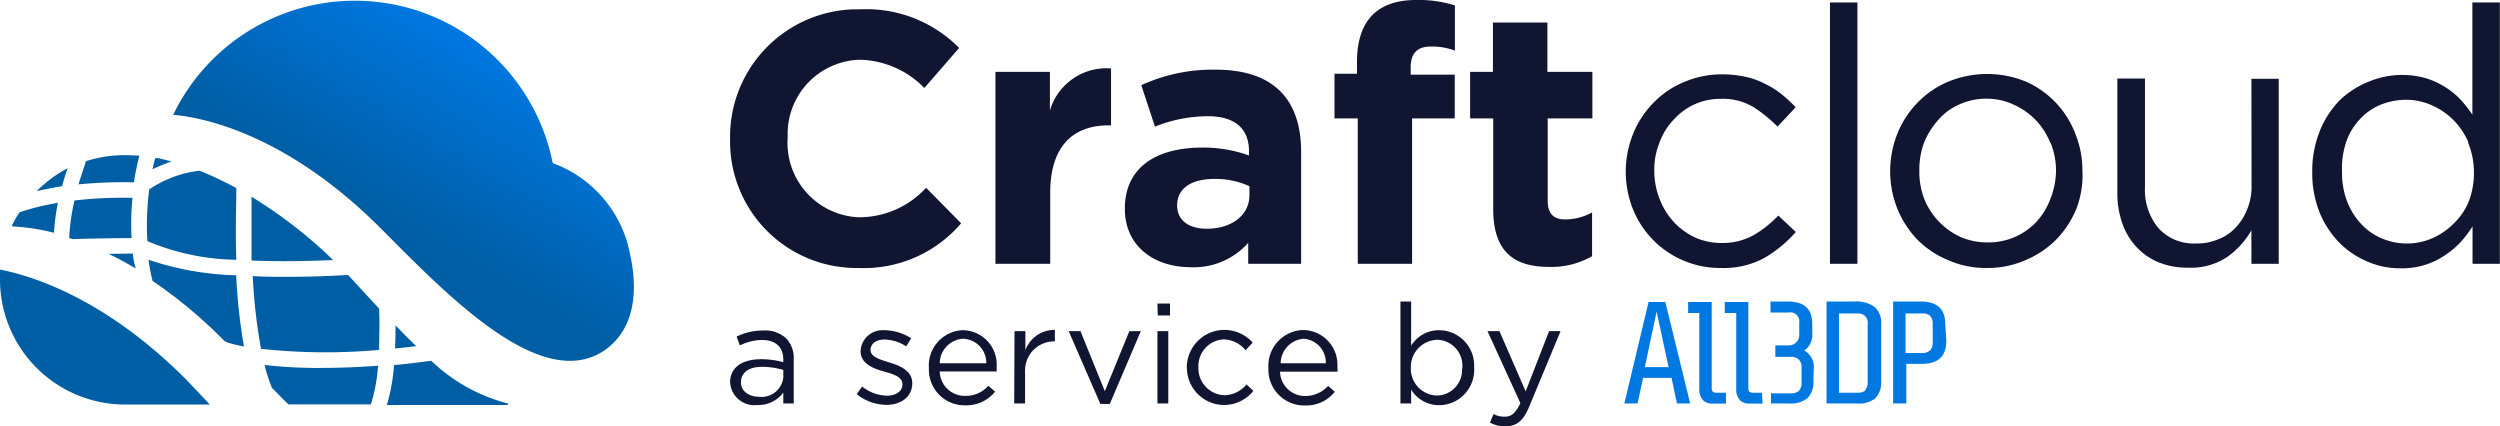<svg xmlns="http://www.w3.org/2000/svg" xmlns:xlink="http://www.w3.org/1999/xlink" viewBox="0 0 161.11 27.47"><defs><style>.cls-1{fill:url(#linear-gradient);}.cls-2{fill:#005ea5;}.cls-3{fill:#101531;}.cls-4{fill:#0078e2;}</style><linearGradient id="linear-gradient" x1="32.15" y1="-593.82" x2="25.73" y2="-604.7" gradientTransform="matrix(1, 0, 0, -1, 0, -590.52)" gradientUnits="userSpaceOnUse"><stop offset="0" stop-color="#0078e2"/><stop offset="1" stop-color="#005ea5"/></linearGradient></defs><title>Asset 1</title><g id="Layer_2" data-name="Layer 2"><g id="Layer_1-2" data-name="Layer 1"><path class="cls-1" d="M39,22.55C34.9,25.39,28.81,19,24.51,14.69,18.32,8.5,12.86,7.54,11.16,7.4a13,13,0,0,1,24.46,3.11,7.81,7.81,0,0,1,4.81,5.14C40.64,16.5,41.81,20.53,39,22.55Z"/><path class="cls-2" d="M12,24.46c-5-5-9.51-6.59-12-7.09V18a8.06,8.06,0,0,0,8.05,8.07h5.47C13,25.5,12.5,25,12,24.46Z"/><path class="cls-2" d="M8.56,16.34,7,16.36c.56.27,1.14.58,1.75.94A4.41,4.41,0,0,1,8.56,16.34Z"/><path class="cls-2" d="M11.05,10.41c-.31-.09-.6-.16-.87-.22H10c-.06.22-.12.46-.17.72A10.47,10.47,0,0,1,11.05,10.41Z"/><path class="cls-2" d="M4,12c.11-.41.23-.79.36-1.16a8.3,8.3,0,0,0-2,1.48C2.89,12.2,3.44,12.09,4,12Z"/><path class="cls-2" d="M25.46,22.46l1.36-.15c-.45-.43-.89-.88-1.33-1.34C25.49,21.46,25.48,22,25.46,22.46Z"/><path class="cls-2" d="M18.46,17.84c-.7,0-1.44,0-2.17-.05a35.06,35.06,0,0,0,.53,4.69,38.71,38.71,0,0,0,7.61.07c0-.82.05-1.72,0-2.66l-2-2.17C21.4,17.78,20,17.84,18.46,17.84Z"/><path class="cls-2" d="M8.48,15.34a16,16,0,0,1,.06-2.59,27.47,27.47,0,0,0-3.74.17,13.31,13.31,0,0,0-.34,2.42l.24.07C6.09,15.36,7.67,15.35,8.48,15.34Z"/><path class="cls-2" d="M15.23,16.74c-.07-1.91,0-3.61,0-4.62A22.47,22.47,0,0,0,12.85,11a7.37,7.37,0,0,0-3.23,1.2,17,17,0,0,0-.12,3.34A15.27,15.27,0,0,0,15.23,16.74Z"/><path class="cls-2" d="M3.73,13.07a16.2,16.2,0,0,0-2.47.61,7.74,7.74,0,0,0-.48.83v.08a13.66,13.66,0,0,1,2.7.41A14,14,0,0,1,3.73,13.07Z"/><path class="cls-2" d="M24.36,23.57c-1.12.08-2.36.14-3.65.14a29.92,29.92,0,0,1-3.66-.19A9.47,9.47,0,0,0,17.53,25c.35.35.7.72,1.06,1.06H23.9A10.52,10.52,0,0,0,24.36,23.57Z"/><path class="cls-2" d="M32.73,26a11.1,11.1,0,0,1-4.94-2.75c-.63.08-1.44.19-2.4.28a11.74,11.74,0,0,1-.46,2.57h7.79a.06.06,0,0,0,0-.08Z"/><path class="cls-2" d="M14.72,22.09a9.65,9.65,0,0,0,1,.24,37.23,37.23,0,0,1-.5-4.59,19.07,19.07,0,0,1-5.65-1,12.54,12.54,0,0,0,.26,1.36A30.83,30.83,0,0,1,14.49,22Z"/><path class="cls-2" d="M21.47,16.76a30.11,30.11,0,0,0-5.26-4.08v4.11C18.13,16.87,20,16.82,21.47,16.76Z"/><path class="cls-2" d="M5.06,11.88a30.43,30.43,0,0,1,3.57-.13h0c.1-.66.23-1.25.35-1.72L8.22,10H8a7.86,7.86,0,0,0-2.46.39C5.42,10.78,5.23,11.31,5.06,11.88Z"/><path class="cls-3" d="M55.33,17.27a8.15,8.15,0,0,1-8.28-8V9h0a8.22,8.22,0,0,1,8-8.4h.41a8.39,8.39,0,0,1,6.35,2.49L59.57,5.67a6,6,0,0,0-4.13-1.82,4.78,4.78,0,0,0-4.68,4.89v.14h0A4.8,4.8,0,0,0,55.28,14h.16a5.84,5.84,0,0,0,4.24-1.9l2.26,2.29A8.24,8.24,0,0,1,55.33,17.27Z"/><path class="cls-3" d="M71.43,8.08c-2.32,0-3.75,1.39-3.75,4.35V17H64.15V4.63h3.51V7.12A3.8,3.8,0,0,1,71.6,4.41V8.08Z"/><path class="cls-3" d="M80.44,17V15.65a4.68,4.68,0,0,1-3.71,1.57c-2.34,0-4.24-1.34-4.24-3.77h0c0-2.69,2.05-3.94,5-3.94a8.64,8.64,0,0,1,3,.51V9.75c0-1.45-.89-2.26-2.65-2.26a9.25,9.25,0,0,0-3.41.67l-.88-2.67a11,11,0,0,1,4.79-1c3.82,0,5.51,2,5.51,5.3V17Zm.08-5a5.24,5.24,0,0,0-2.24-.47c-1.5,0-2.42.6-2.42,1.7h0c0,1,.78,1.51,1.91,1.51,1.64,0,2.75-.9,2.75-2.17Z"/><path class="cls-3" d="M92.18,3c-.81,0-1.27.41-1.27,1.33v.48h2.84V7.63H91V17h-3.5V7.63H86V4.75h1.45V4c0-2.72,1.35-4,3.82-4a7.73,7.73,0,0,1,2.49.35V3.26A4.28,4.28,0,0,0,92.18,3Z"/><path class="cls-3" d="M99.83,17.2c-2.12,0-3.6-.85-3.6-3.71V7.63H94.74v-3h1.47V1.45h3.51V4.63h2.9v3H99.74v5.3c0,.81.35,1.21,1.13,1.21a3.6,3.6,0,0,0,1.73-.45v2.82A5.26,5.26,0,0,1,99.83,17.2Z"/><path class="cls-3" d="M113.71,16.62a5.53,5.53,0,0,1-2.82.65,6.05,6.05,0,0,1-5.66-3.8,6.52,6.52,0,0,1,0-4.81,6.09,6.09,0,0,1,1.29-2,5.84,5.84,0,0,1,2-1.37,6.18,6.18,0,0,1,2.43-.5,7.35,7.35,0,0,1,1.55.16,5.15,5.15,0,0,1,1.26.46,5.28,5.28,0,0,1,1.06.67,8.85,8.85,0,0,1,.9.83l-1.17,1.25A9,9,0,0,0,113,6.9a3.85,3.85,0,0,0-2.12-.53,4,4,0,0,0-1.69.36,4.1,4.1,0,0,0-1.35,1,4.2,4.2,0,0,0-.9,1.47,4.6,4.6,0,0,0-.33,1.8,4.94,4.94,0,0,0,.34,1.82,4.7,4.7,0,0,0,.92,1.49,4.5,4.5,0,0,0,1.38,1,4.18,4.18,0,0,0,1.75.35,4.1,4.1,0,0,0,2-.5,7,7,0,0,0,1.6-1.27l1.13,1.06A8.21,8.21,0,0,1,113.71,16.62Z"/><path class="cls-3" d="M117.93,17V.16h1.77V17Z"/><path class="cls-3" d="M133.82,13.43a6.27,6.27,0,0,1-1.3,2,6.19,6.19,0,0,1-2,1.34,6.12,6.12,0,0,1-2.49.5,6,6,0,0,1-2.47-.5,6.08,6.08,0,0,1-2-1.33,6.28,6.28,0,0,1-1.29-2,6.52,6.52,0,0,1,0-4.81,6.09,6.09,0,0,1,1.29-2,6,6,0,0,1,2-1.37,6.6,6.6,0,0,1,5,0,6,6,0,0,1,3.17,3.33,6.32,6.32,0,0,1,.47,2.39A6.06,6.06,0,0,1,133.82,13.43Zm-1.68-4.19a4.45,4.45,0,0,0-2.34-2.48,4,4,0,0,0-1.73-.4,4.2,4.2,0,0,0-1.78.36,3.82,3.82,0,0,0-1.37,1A4.9,4.9,0,0,0,124,9.18a5,5,0,0,0-.31,1.8A4.92,4.92,0,0,0,124,12.8a4.56,4.56,0,0,0,2.32,2.46,4.25,4.25,0,0,0,1.75.36,4.21,4.21,0,0,0,3.16-1.32,4.45,4.45,0,0,0,.9-1.47A5.09,5.09,0,0,0,132.5,11a4.94,4.94,0,0,0-.34-1.78Z"/><path class="cls-3" d="M145.09,5.08h1.76V17h-1.76V14.84a5.35,5.35,0,0,1-1.56,1.72,4.2,4.2,0,0,1-2.51.69,4.88,4.88,0,0,1-1.92-.35,4,4,0,0,1-1.43-1,4.22,4.22,0,0,1-.9-1.51,5.81,5.81,0,0,1-.32-1.94V5.06h1.78v7a3.86,3.86,0,0,0,.86,2.63,3.06,3.06,0,0,0,2.44,1,3.45,3.45,0,0,0,1.42-.27,2.9,2.9,0,0,0,1.13-.76,3.56,3.56,0,0,0,.74-1.18,3.8,3.8,0,0,0,.28-1.52Z"/><path class="cls-3" d="M159.34,17V14.59a7.62,7.62,0,0,1-.81,1.06,5.79,5.79,0,0,1-1.06.86,4.74,4.74,0,0,1-1.23.57,4.86,4.86,0,0,1-1.52.21,5.18,5.18,0,0,1-2.12-.42,5.57,5.57,0,0,1-1.82-1.21,6.08,6.08,0,0,1-1.29-1.95,6.91,6.91,0,0,1-.48-2.62,6.93,6.93,0,0,1,.48-2.63,6.08,6.08,0,0,1,1.29-2,5.92,5.92,0,0,1,1.9-1.21,5.62,5.62,0,0,1,3.62-.22,5.13,5.13,0,0,1,1.24.56,4.87,4.87,0,0,1,1,.8,8.16,8.16,0,0,1,.79,1V.16h1.77V17Zm-.28-7.86a4.59,4.59,0,0,0-1-1.45,4.45,4.45,0,0,0-1.38-.92,4,4,0,0,0-1.6-.34,4.42,4.42,0,0,0-1.64.31,3.74,3.74,0,0,0-1.32.9,4.07,4.07,0,0,0-.9,1.44,5.35,5.35,0,0,0-.29,2,5.19,5.19,0,0,0,.33,1.91,4.56,4.56,0,0,0,.91,1.45,3.8,3.8,0,0,0,1.34.93,4.07,4.07,0,0,0,1.62.32,4,4,0,0,0,1.6-.33,4.43,4.43,0,0,0,1.37-.93,4.18,4.18,0,0,0,1-1.45,5.14,5.14,0,0,0,.33-1.9,5,5,0,0,0-.37-1.87Z"/><path class="cls-3" d="M47.05,24.65h0c0-1,.81-1.5,2-1.5a5.35,5.35,0,0,1,1.43.19v-.16c0-.83-.51-1.27-1.38-1.27a3.34,3.34,0,0,0-1.42.35l-.21-.57a3.85,3.85,0,0,1,1.7-.39,2,2,0,0,1,1.5.51,1.84,1.84,0,0,1,.48,1.36V26h-.67v-.7a2,2,0,0,1-1.68.8,1.56,1.56,0,0,1-1.74-1.37A.22.22,0,0,1,47.05,24.65Zm3.43-.36v-.45a4.88,4.88,0,0,0-1.37-.2c-.87,0-1.36.38-1.36,1h0c0,.59.54.93,1.17.93a1.41,1.41,0,0,0,1.56-1.24Z"/><path class="cls-3" d="M55.21,25.4l.35-.49a2.67,2.67,0,0,0,1.6.59c.56,0,1-.28,1-.73h0c0-.47-.55-.65-1.16-.82s-1.54-.46-1.54-1.32h0a1.41,1.41,0,0,1,1.47-1.35h.12a3.31,3.31,0,0,1,1.67.52l-.32.52A2.69,2.69,0,0,0,57,21.88c-.55,0-.9.29-.9.67h0c0,.44.57.61,1.19.8s1.5.5,1.5,1.34h0c0,.89-.73,1.4-1.66,1.4A3.08,3.08,0,0,1,55.21,25.4Z"/><path class="cls-3" d="M59.86,23.69h0A2.28,2.28,0,0,1,62,21.28h.08a2.21,2.21,0,0,1,2.15,2.27c0,.05,0,.11,0,.16v.23H60.56a1.61,1.61,0,0,0,1.67,1.57h0a1.9,1.9,0,0,0,1.46-.65l.44.38a2.38,2.38,0,0,1-1.92.88,2.3,2.3,0,0,1-2.35-2.26Zm3.7-.28a1.55,1.55,0,0,0-1.49-1.58,1.6,1.6,0,0,0-1.51,1.58Z"/><path class="cls-3" d="M65.38,21.34h.7v1.22a2,2,0,0,1,1.9-1.3V22h-.06a1.87,1.87,0,0,0-1.86,1.88,2,2,0,0,0,0,.25V26h-.7Z"/><path class="cls-3" d="M68.87,21.34h.76l1.57,3.87,1.58-3.87h.74l-2,4.69h-.61Z"/><path class="cls-3" d="M74.59,19.56h.81v.77h-.79Zm0,1.78h.7V26h-.7Z"/><path class="cls-3" d="M76.48,23.69h0a2.43,2.43,0,0,1,2.43-2.43,2.46,2.46,0,0,1,1.82.82l-.46.49a1.9,1.9,0,0,0-1.41-.7,1.72,1.72,0,0,0-1.63,1.79h0a1.74,1.74,0,0,0,1.68,1.81h0a1.88,1.88,0,0,0,1.42-.7l.44.42a2.4,2.4,0,0,1-4.28-1.52Z"/><path class="cls-3" d="M81.74,23.69h0a2.31,2.31,0,0,1,2.18-2.42H84a2.23,2.23,0,0,1,2.19,2.24c0,.07,0,.14,0,.21a.88.88,0,0,1,0,.23H82.49a1.61,1.61,0,0,0,1.63,1.57,2,2,0,0,0,1.47-.65l.43.38a2.35,2.35,0,0,1-1.91.88,2.31,2.31,0,0,1-2.37-2.26Zm3.7-.28A1.53,1.53,0,0,0,84,21.83h0a1.61,1.61,0,0,0-1.47,1.58Z"/><path class="cls-3" d="M90.94,25.11V26h-.69V19.43h.69v2.85a2.1,2.1,0,0,1,1.79-1A2.27,2.27,0,0,1,95,23.6v.09h0a2.28,2.28,0,0,1-2.14,2.42h-.08A2.1,2.1,0,0,1,90.94,25.11Zm3.3-1.42h0a1.67,1.67,0,0,0-1.56-1.79H92.6a1.75,1.75,0,0,0-1.68,1.79h0a1.73,1.73,0,0,0,1.66,1.8h0a1.64,1.64,0,0,0,1.64-1.65Z"/><path class="cls-3" d="M99.83,21.34h.74l-2,4.81c-.4,1-.85,1.32-1.55,1.32a1.92,1.92,0,0,1-1-.24l.23-.55a1.41,1.41,0,0,0,.73.17c.42,0,.68-.21,1-.87l-2.12-4.64h.77l1.69,3.88Z"/><path class="cls-4" d="M106,23.66l.76-3.58.77,3.58Zm1.32-4.2h-1.08L104.68,26h.85l.36-1.65h1.83l.35,1.65h.85Z"/><path class="cls-4" d="M111.23,25.31h-.59a.36.36,0,0,1-.26-.07.3.3,0,0,1-.07-.21V19.46h-1.52v.71h.72v4.9a1,1,0,0,0,.24.72.82.82,0,0,0,.56.22h.92Z"/><path class="cls-4" d="M113.55,25.31H113a.36.36,0,0,1-.26-.07.3.3,0,0,1-.07-.21V19.46h-1.52v.71h.74v4.9a1,1,0,0,0,.24.72.82.82,0,0,0,.56.22h.9Z"/><path class="cls-4" d="M116.89,23.75a1.23,1.23,0,0,0-.61-1.16,1.23,1.23,0,0,0,.51-1.09v-.61c0-1-.53-1.46-1.61-1.46H114.1v.71h1.16a.58.58,0,0,1,.69.67v.76a.66.66,0,0,1-.2.5.7.7,0,0,1-.49.19h-.85V23h1a.62.62,0,0,1,.69.67v1a.78.78,0,0,1-.17.52.8.8,0,0,1-.52.16h-1.28V26h1.14a1.72,1.72,0,0,0,1.22-.35,1.47,1.47,0,0,0,.37-1.12Z"/><path class="cls-4" d="M121.23,20.89a1.32,1.32,0,0,0-.44-1.12,2,2,0,0,0-1.27-.34h-1.81V26h1.92a1.71,1.71,0,0,0,1.22-.33,1.49,1.49,0,0,0,.38-1.14Zm-1,4.26a.78.78,0,0,1-.53.16h-1.19V20.2h1.2a.67.67,0,0,1,.49.17.65.65,0,0,1,.16.52v3.78a.74.74,0,0,1-.17.48Z"/><path class="cls-4" d="M125.36,20.89c0-1-.54-1.46-1.61-1.46H122V26h.85V23.45h1c1.06,0,1.58-.5,1.58-1.49Zm-1,1.7a.69.69,0,0,1-.52.16H122.8V20.2h1.06a.7.7,0,0,1,.52.15.74.74,0,0,1,.17.52v1.21A.72.72,0,0,1,124.38,22.59Z"/></g></g></svg>